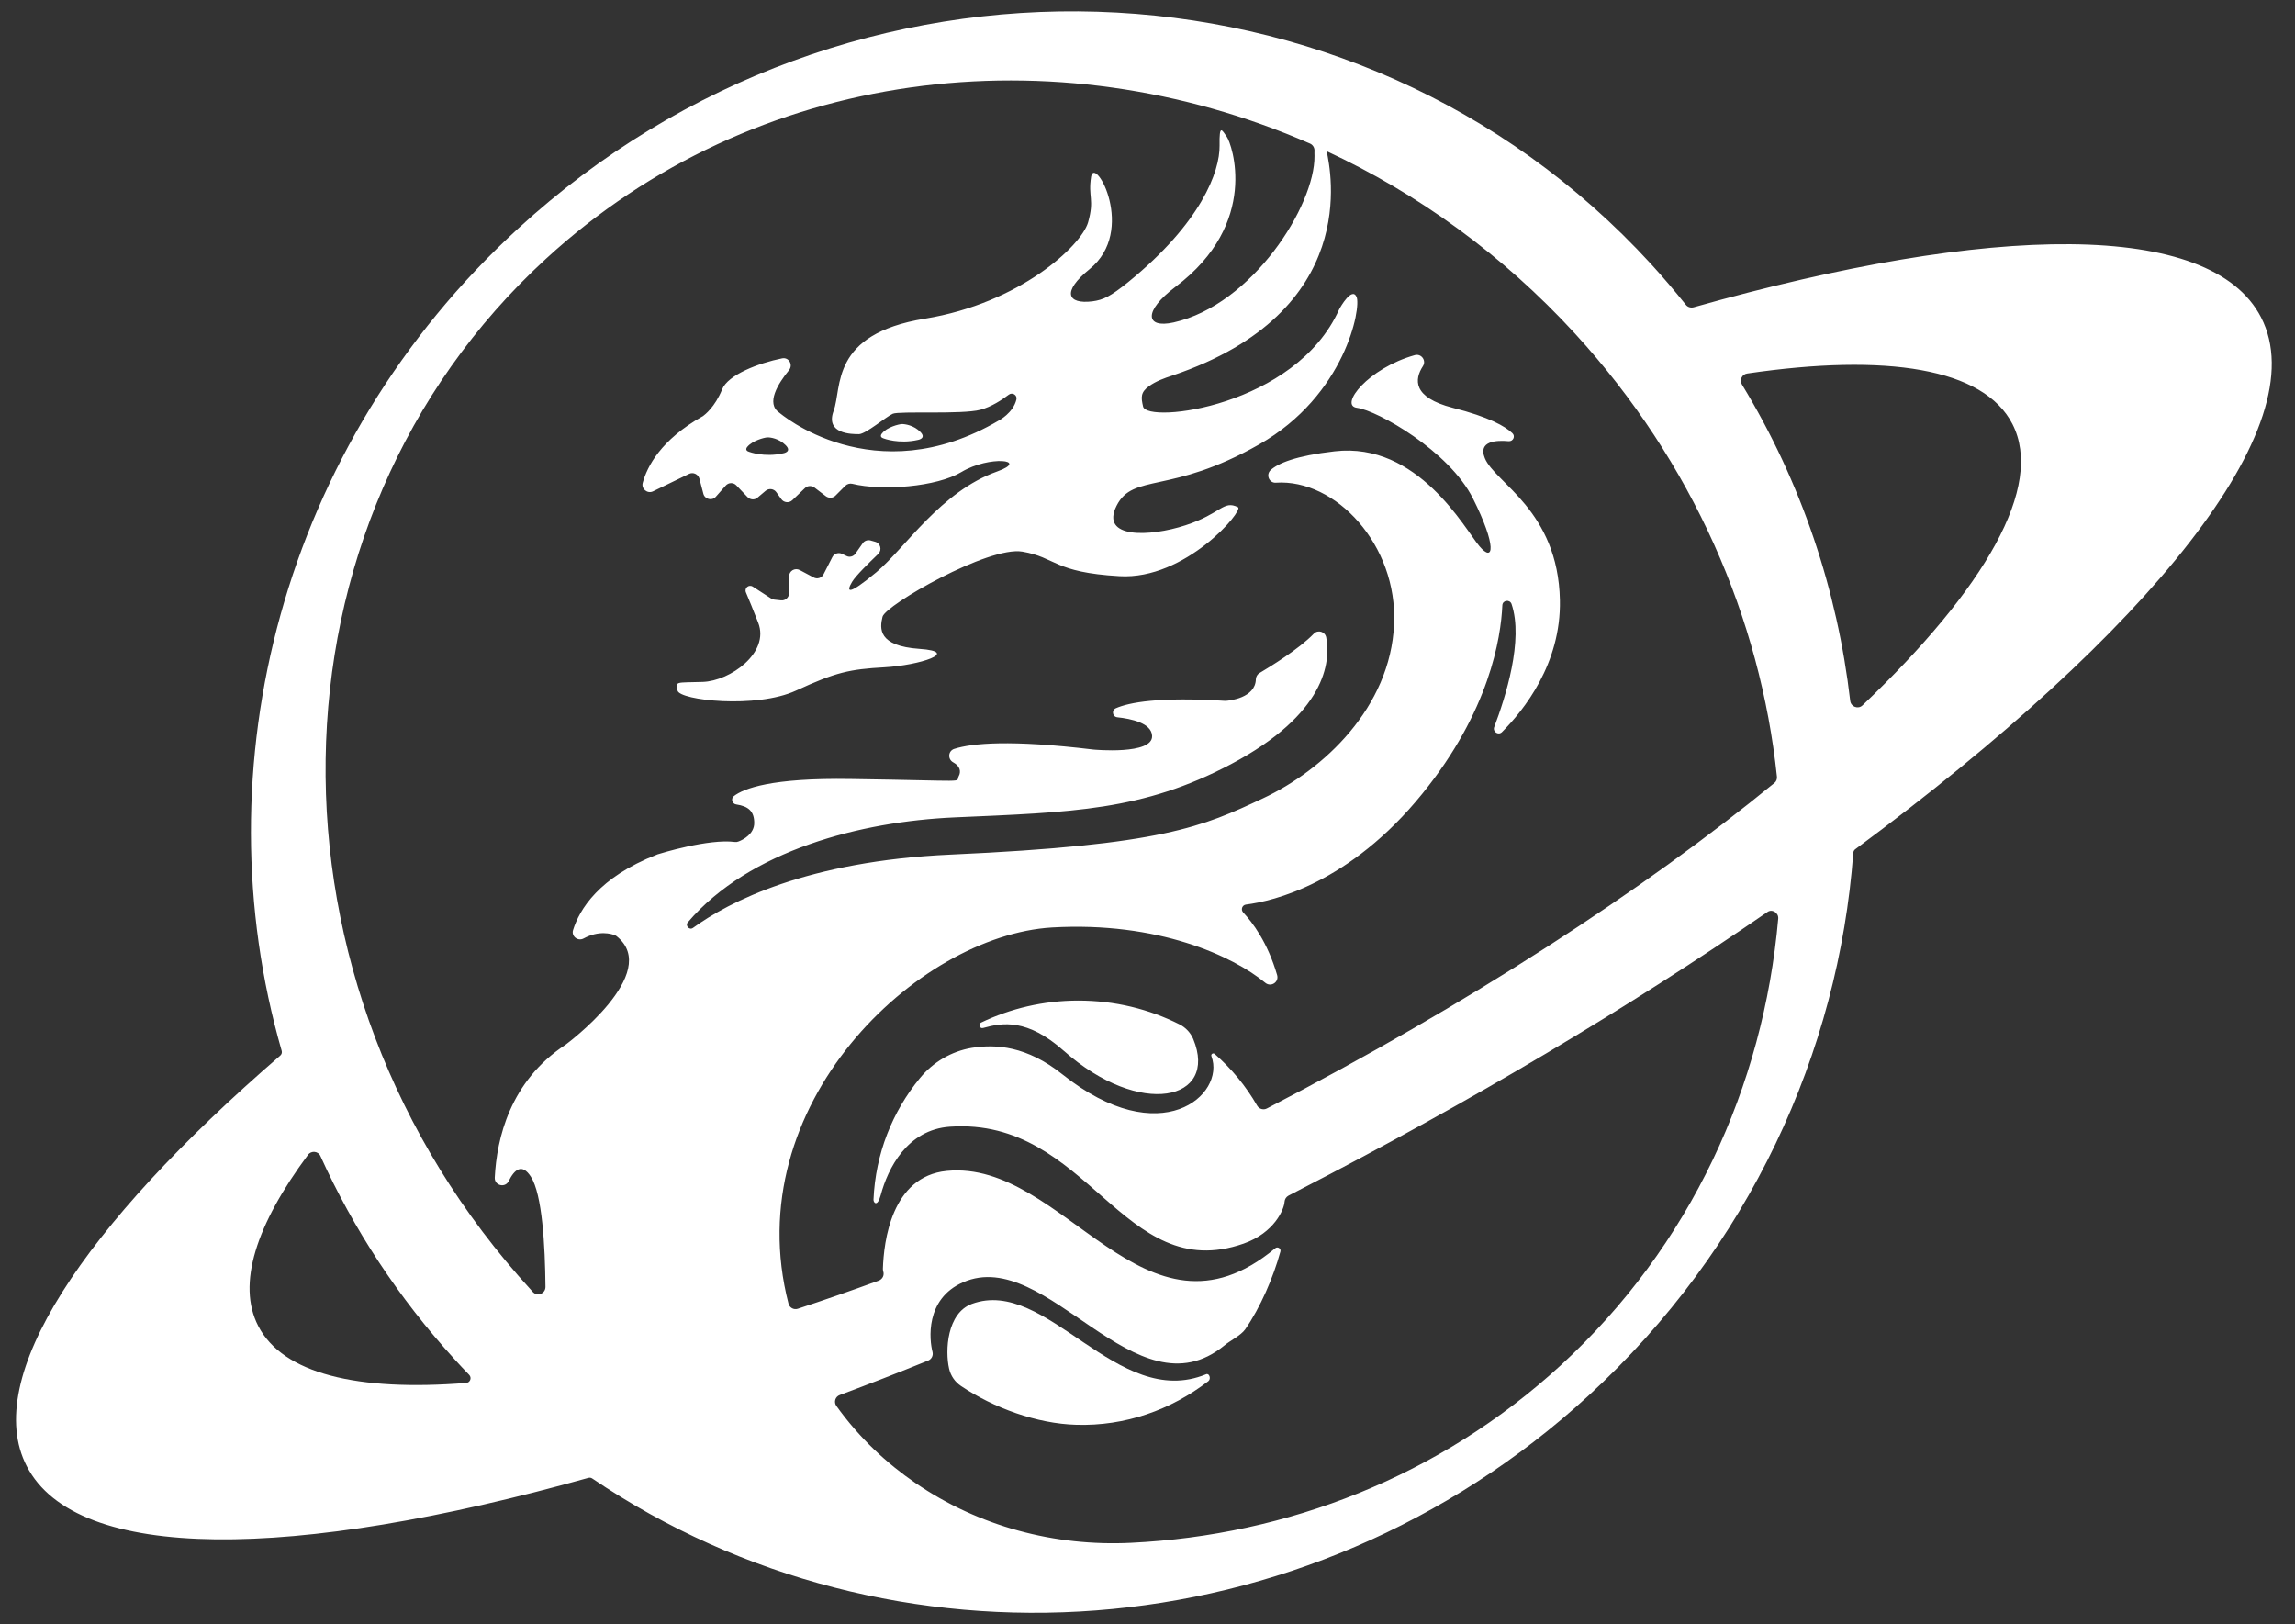 <svg width="171" height="121" viewBox="0 0 171 121" fill="none" xmlns="http://www.w3.org/2000/svg">
<rect x="0" y="0" width="171" height="121" fill="#333333" stroke="none"/>
<path d="M65.851 32.67C65.851 32.67 66.967 33.1 68.392 32.778C68.392 32.778 69.064 32.67 68.567 32.173C68.07 31.675 67.424 31.594 67.196 31.594C66.967 31.608 66.08 31.823 65.717 32.294C65.717 32.294 65.461 32.562 65.851 32.67Z" fill="white"/>
<path d="M79.255 78.287C84.969 83.356 90.804 81.998 88.908 77.413C88.707 76.943 88.344 76.553 87.887 76.324C85.615 75.181 83.06 74.549 80.344 74.549C77.749 74.549 75.289 75.141 73.098 76.19C72.869 76.297 72.99 76.66 73.246 76.593C74.698 76.19 76.54 75.88 79.255 78.287Z" fill="white"/>
<path d="M72.412 97.15C70.557 97.835 70.409 100.632 70.718 101.976C70.839 102.514 71.162 102.971 71.605 103.267C74.025 104.894 77.252 106.077 80.196 106.157C83.84 106.265 87.241 105.055 90.038 102.904C90.253 102.729 90.105 102.285 89.863 102.393C83.221 105.122 78.005 95.093 72.412 97.15Z" fill="white"/>
<path d="M168.473 23.649C164.735 16.389 148.414 16.617 126.19 22.896C125.975 22.95 125.746 22.882 125.612 22.708C124.778 21.672 123.918 20.651 123.004 19.656C100.995 -4.356 63.203 -5.539 38.613 17.021C20.974 33.181 14.91 57.166 20.987 78.287C21.027 78.421 20.987 78.556 20.88 78.65C6.158 91.368 -1.384 102.689 1.99 109.236C5.701 116.456 21.848 116.268 43.843 110.11C43.937 110.083 44.044 110.097 44.138 110.164C66.376 125.222 97.231 123.366 118.352 103.993C130.344 92.995 136.986 78.395 138.088 63.538C138.102 63.431 138.142 63.35 138.223 63.283C160.218 47.015 172.627 31.715 168.473 23.649ZM34.741 103.038C26.647 103.684 21.068 102.353 19.239 98.79C17.639 95.684 19.078 91.248 22.95 86.044C23.192 85.708 23.716 85.762 23.878 86.139C26.338 91.57 29.686 96.706 33.921 101.331C34.257 101.707 34.606 102.07 34.956 102.433C35.171 102.648 35.036 103.011 34.741 103.038ZM132.495 68.446C131.393 80.936 125.975 92.834 116.281 101.734C107.247 110.029 95.913 114.385 84.284 114.95C78.583 115.232 72.923 113.727 68.217 110.5C66.08 109.034 64.036 107.152 62.315 104.746C62.114 104.463 62.235 104.06 62.571 103.939C64.735 103.132 66.94 102.272 69.159 101.371C69.414 101.264 69.548 100.995 69.481 100.726C69.253 99.865 68.903 96.773 71.767 95.536C78.032 92.807 84.606 105.66 91.234 100.242C91.665 99.879 92.458 99.502 92.78 99.045C93.91 97.418 94.878 95.173 95.402 93.251C95.469 93.022 95.187 92.847 95.012 93.009C85.251 101.116 79.309 86.381 70.543 87.241C66.416 87.644 65.851 92.511 65.784 94.541C65.784 94.609 65.797 94.662 65.811 94.73C65.905 95.012 65.757 95.308 65.475 95.415C63.418 96.168 61.401 96.867 59.438 97.513C59.142 97.607 58.833 97.432 58.752 97.136C54.921 82.32 68.365 69.696 78.381 69.104C86.287 68.647 91.866 71.229 94.286 73.232C94.703 73.568 95.308 73.178 95.16 72.654C94.448 70.207 93.318 68.715 92.632 67.989C92.431 67.773 92.552 67.437 92.834 67.397C94.864 67.142 100.565 65.824 105.983 59.129C110.971 52.985 111.831 47.54 111.939 45.106C111.952 44.716 112.49 44.636 112.624 44.999C113.539 47.687 112.167 51.976 111.334 54.168C111.199 54.517 111.643 54.813 111.912 54.544C113.539 52.917 116.322 49.449 116.228 44.716C116.093 38.021 111.374 35.977 110.635 34.135C110.11 32.845 111.509 32.791 112.409 32.872C112.745 32.899 112.934 32.495 112.678 32.267C112.154 31.769 110.957 31.07 108.242 30.384C105.217 29.605 105.391 28.247 106.023 27.279C106.292 26.862 105.902 26.324 105.418 26.459C101.923 27.44 99.772 30.21 101.103 30.384C102.635 30.586 107.973 33.598 109.747 37.134C111.522 40.669 111.32 41.987 110.231 40.696C109.142 39.406 105.66 32.912 99.449 33.625C96.518 33.961 95.227 34.525 94.676 35.023C94.3 35.372 94.569 36.004 95.066 35.964C99.516 35.668 104.141 40.589 103.872 46.504C103.603 52.716 98.615 57.367 94.111 59.478C89.608 61.589 86.663 62.96 70.826 63.673C60.151 64.157 54.302 67.195 51.64 69.131C51.371 69.333 51.035 68.97 51.251 68.715C55.862 63.323 64.184 61.213 71.094 60.903C79.901 60.513 85.13 60.419 91.718 56.937C98.803 53.186 99.153 49.314 98.817 47.499C98.736 47.056 98.198 46.894 97.889 47.217C96.773 48.373 94.609 49.691 93.843 50.148C93.681 50.242 93.587 50.417 93.574 50.605C93.547 52.003 91.597 52.205 91.328 52.218C91.315 52.218 91.288 52.218 91.275 52.218C86.341 51.909 84.122 52.339 83.141 52.769C82.805 52.917 82.885 53.401 83.248 53.442C84.27 53.549 85.803 53.872 85.843 54.826C85.91 56.265 81.474 55.848 81.474 55.848C75.262 55.095 72.412 55.378 71.108 55.794C70.637 55.942 70.597 56.574 71.027 56.803C71.552 57.085 71.619 57.502 71.431 57.838C71.162 58.322 72.52 58.174 63.377 58.04C57.462 57.946 55.405 58.752 54.679 59.317C54.437 59.505 54.558 59.895 54.854 59.935C55.768 60.07 56.198 60.446 56.198 61.32C56.198 62.127 55.391 62.557 55.042 62.691C54.948 62.732 54.854 62.745 54.76 62.732C52.81 62.476 49.234 63.579 48.978 63.659C48.965 63.659 48.965 63.673 48.952 63.673C44.596 65.367 43.17 67.787 42.7 69.293C42.552 69.75 43.049 70.153 43.48 69.925C44.636 69.293 45.563 69.575 45.819 69.683C45.859 69.696 45.9 69.723 45.94 69.75C49.382 72.493 42.135 77.843 42.135 77.843C37.994 80.559 37.013 84.834 36.865 87.738C36.838 88.33 37.631 88.532 37.9 88.007C38.33 87.133 38.895 86.65 39.554 87.671C40.401 88.975 40.616 92.807 40.643 95.886C40.643 96.383 40.038 96.625 39.702 96.262C39.675 96.222 39.635 96.195 39.608 96.155C18.728 73.38 19.212 38.962 40.683 19.279C56.238 5.001 78.57 2.38 97.62 10.702C97.822 10.796 97.943 10.998 97.943 11.213C97.943 11.334 97.93 11.468 97.943 11.616C97.983 15.313 93.318 22.708 87.443 24.025C85.319 24.496 85.198 23.165 87.577 21.377C93.91 16.617 91.772 10.688 91.409 10.191C91.046 9.68 90.844 9.209 90.871 10.836C90.898 12.786 89.5 16.59 84.068 21.014C82.751 22.076 82.213 22.345 81.393 22.452C79.538 22.681 79.081 21.753 81.191 20.046C84.714 17.182 81.568 11.535 81.299 13.162C81.057 14.695 81.568 14.829 81.07 16.577C80.559 18.311 76.002 22.587 68.916 23.743C61.818 24.899 62.759 28.879 62.114 30.613C61.468 32.347 63.485 32.347 63.996 32.347C64.507 32.347 66.026 31.043 66.523 30.828C67.021 30.613 71.659 30.895 73.044 30.532C73.864 30.317 74.657 29.793 75.168 29.403C75.437 29.201 75.814 29.443 75.733 29.766C75.491 30.774 74.429 31.326 74.429 31.326C65.098 36.824 58.067 30.747 58.067 30.747C57.045 30.062 57.973 28.583 58.793 27.575C59.115 27.171 58.766 26.593 58.269 26.701C56.534 27.05 54.235 27.924 53.805 29.013C53.267 30.344 52.501 30.909 52.38 31.003C52.366 31.003 52.366 31.016 52.353 31.016C49.22 32.778 48.212 34.781 47.889 35.977C47.768 36.421 48.239 36.811 48.656 36.609L51.345 35.305C51.654 35.157 52.017 35.332 52.111 35.655L52.407 36.784C52.514 37.201 53.052 37.335 53.334 37.013L54.074 36.179C54.289 35.937 54.652 35.937 54.867 36.166L55.701 37.039C55.902 37.241 56.225 37.268 56.44 37.08L57.045 36.569C57.287 36.367 57.65 36.408 57.838 36.663L58.215 37.187C58.403 37.456 58.793 37.497 59.035 37.268L59.976 36.367C60.164 36.179 60.473 36.166 60.688 36.327L61.535 36.972C61.751 37.134 62.06 37.12 62.248 36.932L62.987 36.192C63.122 36.058 63.324 36.004 63.498 36.045C65.73 36.596 69.804 36.273 71.632 35.171C73.716 33.92 76.741 34.256 74.294 35.13C70.073 36.636 67.465 40.817 65.3 42.632C63.122 44.447 63.055 44.084 63.485 43.358C63.754 42.901 64.749 41.933 65.434 41.274C65.744 40.979 65.609 40.468 65.192 40.36L64.856 40.266C64.641 40.212 64.399 40.293 64.278 40.481L63.74 41.248C63.593 41.463 63.297 41.543 63.068 41.422L62.732 41.261C62.463 41.14 62.154 41.248 62.02 41.503L61.361 42.794C61.226 43.063 60.89 43.17 60.621 43.022L59.586 42.471C59.223 42.283 58.793 42.538 58.793 42.955V44.192C58.793 44.515 58.511 44.77 58.188 44.73L57.69 44.676C57.61 44.662 57.529 44.636 57.462 44.595L56.09 43.708C55.795 43.52 55.445 43.815 55.58 44.138C55.808 44.676 56.117 45.429 56.494 46.397C57.368 48.642 54.397 50.739 52.366 50.807C50.336 50.874 50.336 50.739 50.484 51.452C50.632 52.178 56.346 52.823 59.317 51.452C62.288 50.081 63.297 49.865 65.905 49.718C68.513 49.57 71.619 48.561 68.513 48.346C65.407 48.131 65.542 46.827 65.757 45.953C65.972 45.079 73.649 40.669 76.177 41.1C78.704 41.53 78.489 42.646 83.41 42.928C88.33 43.224 92.7 38.021 92.243 37.792C91.14 37.241 91.006 38.263 88.33 39.137C85.655 40.011 81.958 40.145 83.195 37.685C84.431 35.224 87.201 36.878 93.816 33.114C100.242 29.457 101.439 22.909 101.076 22.116C100.74 21.363 99.879 22.856 99.785 23.044C99.785 23.057 99.772 23.071 99.772 23.071C96.531 30.29 85.467 31.594 85.171 30.29C85.01 29.591 84.983 29.228 85.615 28.771C86.139 28.395 86.744 28.18 87.362 27.978C101.452 23.219 99.14 12.705 98.857 11.293C98.857 11.28 98.857 11.266 98.857 11.266C105.62 14.412 111.939 18.957 117.357 24.859C126.15 34.458 131.164 46.114 132.401 57.878C132.415 58.053 132.347 58.228 132.213 58.335C122.466 66.321 109.384 74.832 94.394 82.589C94.138 82.724 93.816 82.63 93.668 82.374C92.834 80.922 91.759 79.618 90.508 78.529C90.387 78.421 90.199 78.543 90.266 78.704C91.328 81.554 86.502 85.897 79.161 80.048C76.499 77.924 74.2 77.79 72.412 78.072C70.893 78.327 69.522 79.134 68.54 80.331C66.496 82.818 65.233 85.95 65.085 89.379C65.071 89.594 65.367 89.984 65.623 89.043C66.147 87.08 67.585 84.162 70.785 83.947C81.124 83.235 83.611 95.819 92.659 92.659C94.958 91.853 95.684 90.091 95.711 89.54C95.725 89.352 95.832 89.177 96.007 89.083C96.236 88.962 96.478 88.841 96.706 88.72C109.64 82.065 121.471 74.993 131.675 67.962C132.025 67.693 132.536 68.002 132.495 68.446ZM58.363 33.772C56.951 34.095 55.822 33.665 55.822 33.665C55.432 33.557 55.687 33.288 55.687 33.288C56.064 32.831 56.938 32.603 57.166 32.589C57.395 32.576 58.04 32.67 58.537 33.167C59.035 33.665 58.363 33.772 58.363 33.772ZM138.774 52.554C138.451 52.864 137.913 52.662 137.86 52.218C136.905 43.99 134.23 35.937 129.793 28.65C129.591 28.314 129.793 27.884 130.183 27.83C140.562 26.311 147.809 27.427 149.946 31.594C152.326 36.246 147.916 43.856 138.774 52.554Z" fill="white"/>
</svg>
